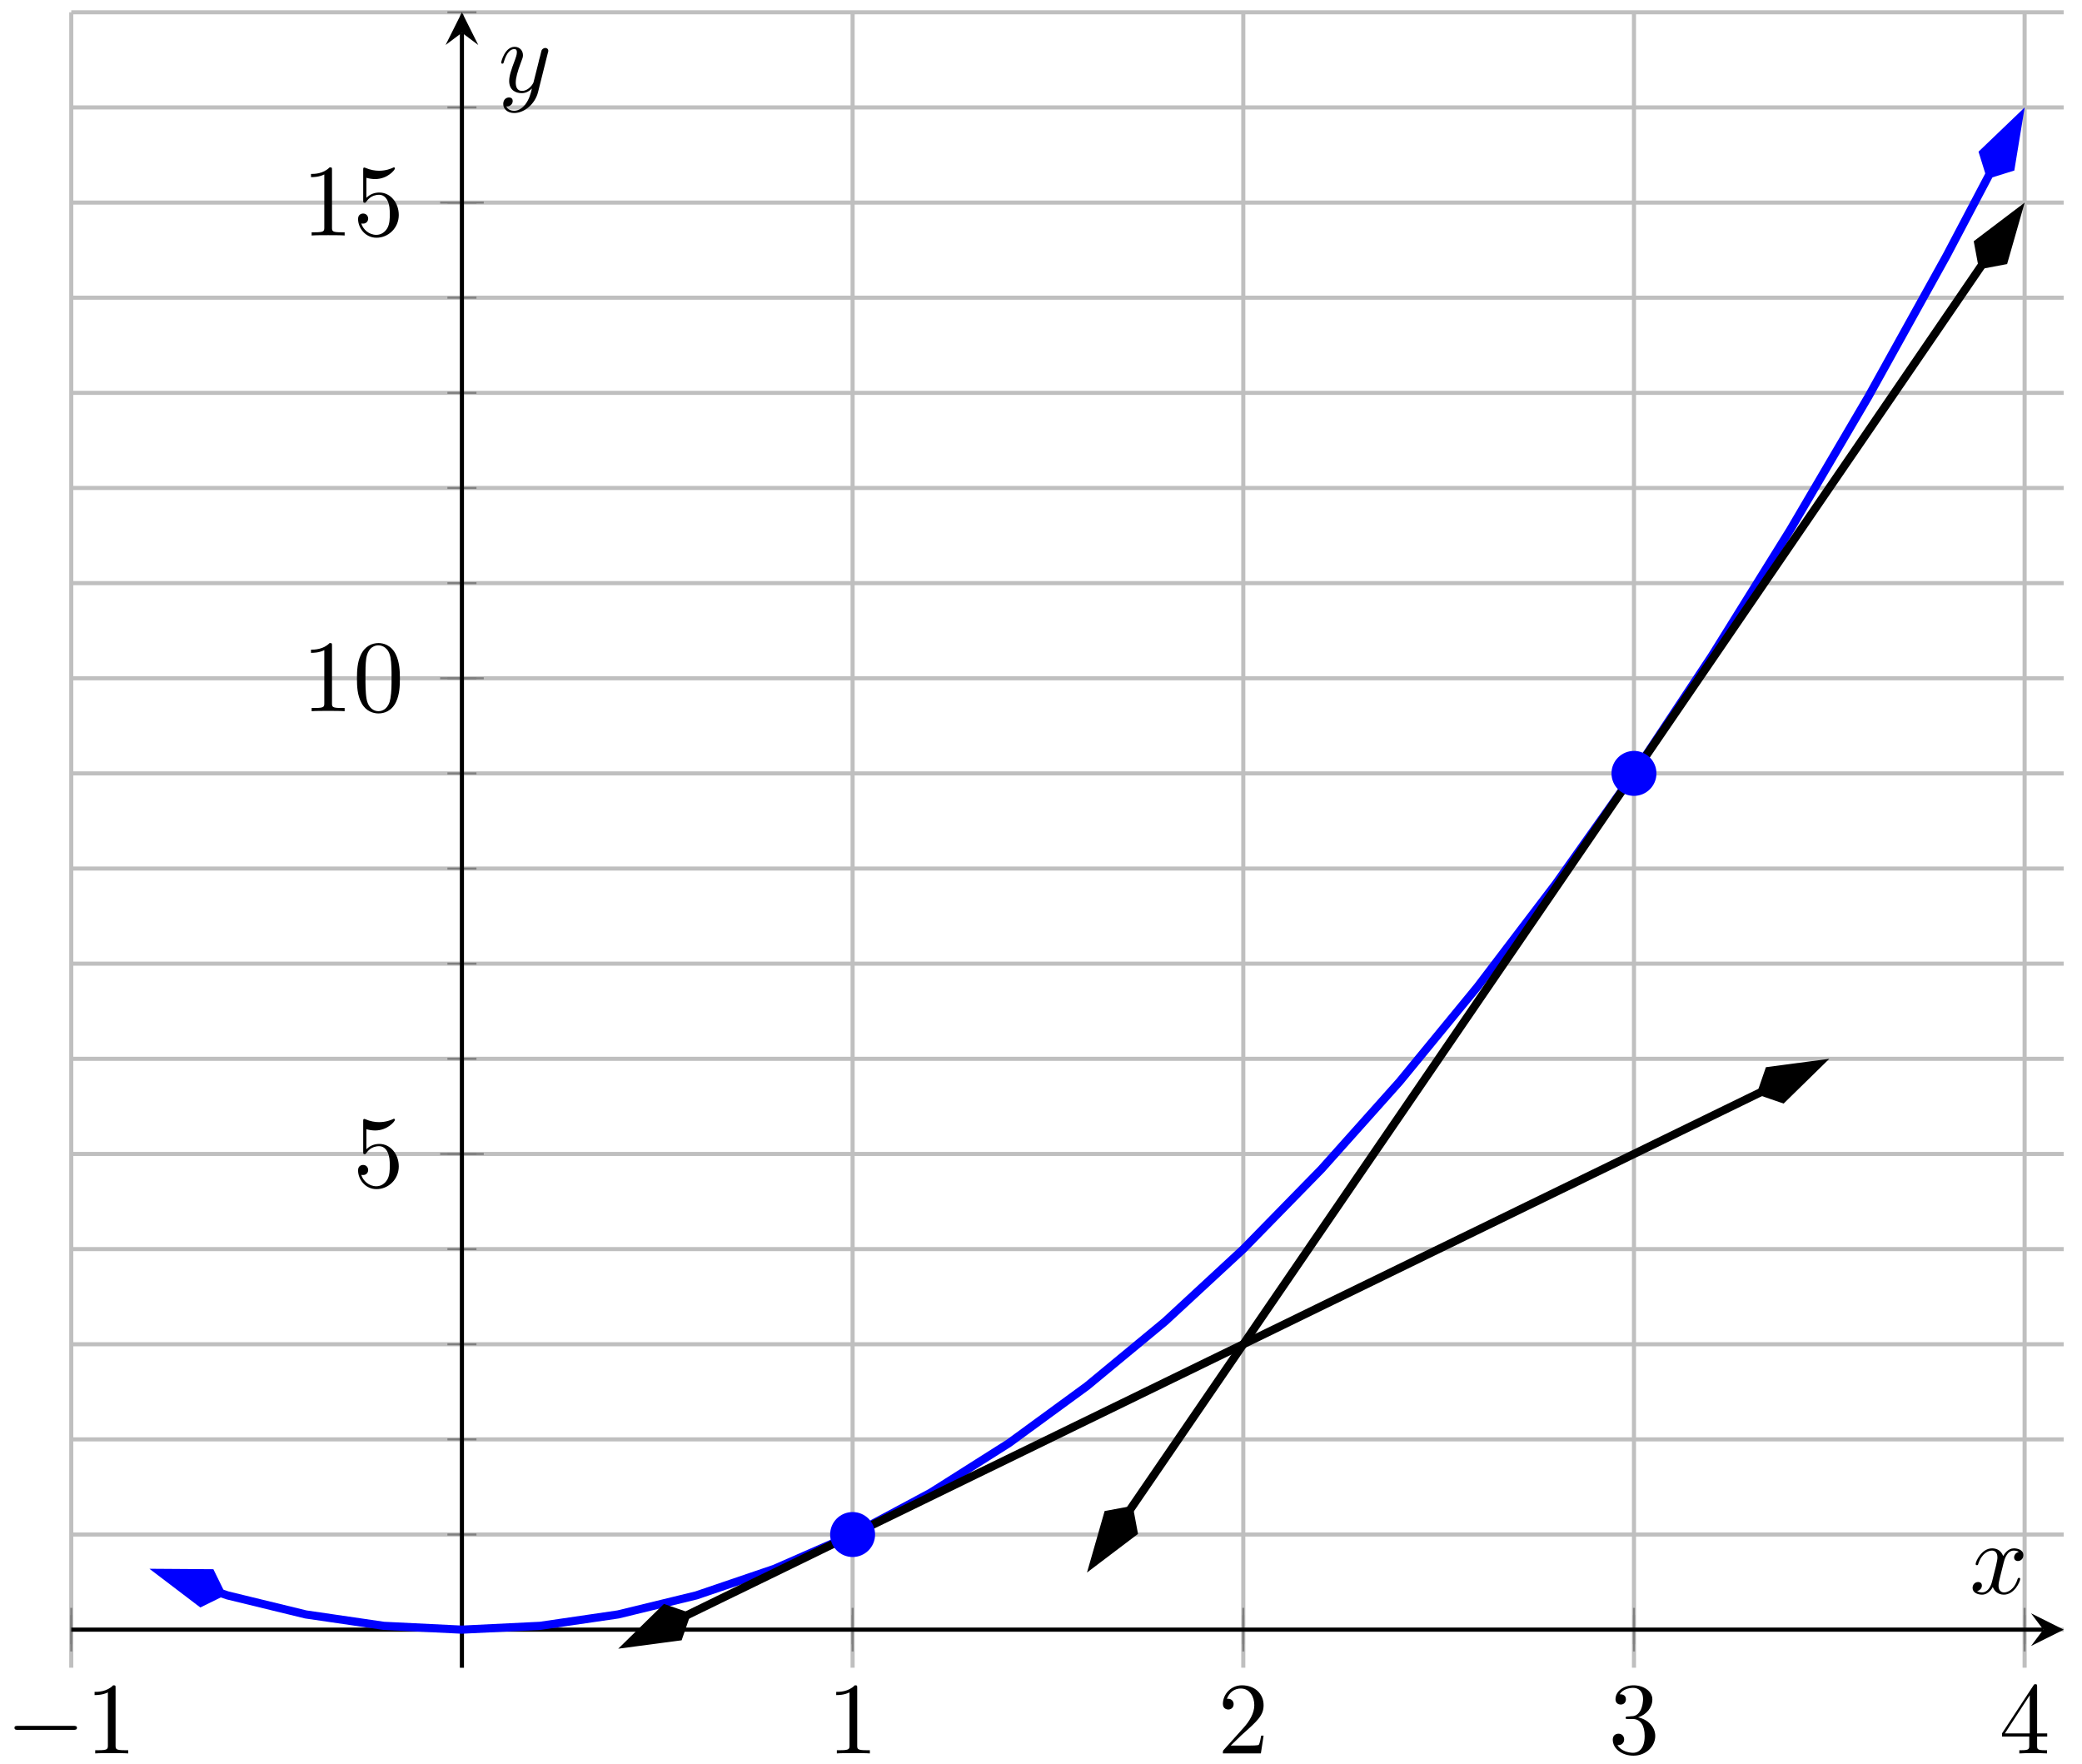 <?xml version="1.0" encoding="UTF-8"?>
<svg xmlns="http://www.w3.org/2000/svg" xmlns:xlink="http://www.w3.org/1999/xlink" width="203pt" height="172pt" viewBox="0 0 203 172" version="1.1">
<defs>
<g>
<symbol overflow="visible" id="glyph0-0">
<path style="stroke:none;" d=""/>
</symbol>
<symbol overflow="visible" id="glyph0-1">
<path style="stroke:none;" d="M 6.562 -2.297 C 6.734 -2.297 6.922 -2.297 6.922 -2.5 C 6.922 -2.688 6.734 -2.688 6.562 -2.688 L 1.172 -2.688 C 1 -2.688 0.828 -2.688 0.828 -2.5 C 0.828 -2.297 1 -2.297 1.172 -2.297 Z M 6.562 -2.297 "/>
</symbol>
<symbol overflow="visible" id="glyph1-0">
<path style="stroke:none;" d=""/>
</symbol>
<symbol overflow="visible" id="glyph1-1">
<path style="stroke:none;" d="M 2.938 -6.375 C 2.938 -6.625 2.938 -6.641 2.703 -6.641 C 2.078 -6 1.203 -6 0.891 -6 L 0.891 -5.688 C 1.094 -5.688 1.672 -5.688 2.188 -5.953 L 2.188 -0.781 C 2.188 -0.422 2.156 -0.312 1.266 -0.312 L 0.953 -0.312 L 0.953 0 C 1.297 -0.031 2.156 -0.031 2.562 -0.031 C 2.953 -0.031 3.828 -0.031 4.172 0 L 4.172 -0.312 L 3.859 -0.312 C 2.953 -0.312 2.938 -0.422 2.938 -0.781 Z M 2.938 -6.375 "/>
</symbol>
<symbol overflow="visible" id="glyph1-2">
<path style="stroke:none;" d="M 1.266 -0.766 L 2.328 -1.797 C 3.875 -3.172 4.469 -3.703 4.469 -4.703 C 4.469 -5.844 3.578 -6.641 2.359 -6.641 C 1.234 -6.641 0.5 -5.719 0.5 -4.828 C 0.5 -4.281 1 -4.281 1.031 -4.281 C 1.203 -4.281 1.547 -4.391 1.547 -4.812 C 1.547 -5.062 1.359 -5.328 1.016 -5.328 C 0.938 -5.328 0.922 -5.328 0.891 -5.312 C 1.109 -5.969 1.656 -6.328 2.234 -6.328 C 3.141 -6.328 3.562 -5.516 3.562 -4.703 C 3.562 -3.906 3.078 -3.125 2.516 -2.5 L 0.609 -0.375 C 0.5 -0.266 0.5 -0.234 0.5 0 L 4.203 0 L 4.469 -1.734 L 4.234 -1.734 C 4.172 -1.438 4.109 -1 4 -0.844 C 3.938 -0.766 3.281 -0.766 3.062 -0.766 Z M 1.266 -0.766 "/>
</symbol>
<symbol overflow="visible" id="glyph1-3">
<path style="stroke:none;" d="M 2.891 -3.516 C 3.703 -3.781 4.281 -4.469 4.281 -5.266 C 4.281 -6.078 3.406 -6.641 2.453 -6.641 C 1.453 -6.641 0.688 -6.047 0.688 -5.281 C 0.688 -4.953 0.906 -4.766 1.203 -4.766 C 1.5 -4.766 1.703 -4.984 1.703 -5.281 C 1.703 -5.766 1.234 -5.766 1.094 -5.766 C 1.391 -6.266 2.047 -6.391 2.406 -6.391 C 2.828 -6.391 3.375 -6.172 3.375 -5.281 C 3.375 -5.156 3.344 -4.578 3.094 -4.141 C 2.797 -3.656 2.453 -3.625 2.203 -3.625 C 2.125 -3.609 1.891 -3.594 1.812 -3.594 C 1.734 -3.578 1.672 -3.562 1.672 -3.469 C 1.672 -3.359 1.734 -3.359 1.906 -3.359 L 2.344 -3.359 C 3.156 -3.359 3.531 -2.688 3.531 -1.703 C 3.531 -0.344 2.844 -0.062 2.406 -0.062 C 1.969 -0.062 1.219 -0.234 0.875 -0.812 C 1.219 -0.766 1.531 -0.984 1.531 -1.359 C 1.531 -1.719 1.266 -1.922 0.984 -1.922 C 0.734 -1.922 0.422 -1.781 0.422 -1.344 C 0.422 -0.438 1.344 0.219 2.438 0.219 C 3.656 0.219 4.562 -0.688 4.562 -1.703 C 4.562 -2.516 3.922 -3.297 2.891 -3.516 Z M 2.891 -3.516 "/>
</symbol>
<symbol overflow="visible" id="glyph1-4">
<path style="stroke:none;" d="M 2.938 -1.641 L 2.938 -0.781 C 2.938 -0.422 2.906 -0.312 2.172 -0.312 L 1.969 -0.312 L 1.969 0 C 2.375 -0.031 2.891 -0.031 3.312 -0.031 C 3.734 -0.031 4.25 -0.031 4.672 0 L 4.672 -0.312 L 4.453 -0.312 C 3.719 -0.312 3.703 -0.422 3.703 -0.781 L 3.703 -1.641 L 4.688 -1.641 L 4.688 -1.953 L 3.703 -1.953 L 3.703 -6.484 C 3.703 -6.688 3.703 -6.75 3.531 -6.75 C 3.453 -6.75 3.422 -6.75 3.344 -6.625 L 0.281 -1.953 L 0.281 -1.641 Z M 2.984 -1.953 L 0.562 -1.953 L 2.984 -5.672 Z M 2.984 -1.953 "/>
</symbol>
<symbol overflow="visible" id="glyph1-5">
<path style="stroke:none;" d="M 4.469 -2 C 4.469 -3.188 3.656 -4.188 2.578 -4.188 C 2.109 -4.188 1.672 -4.031 1.312 -3.672 L 1.312 -5.625 C 1.516 -5.562 1.844 -5.5 2.156 -5.5 C 3.391 -5.5 4.094 -6.406 4.094 -6.531 C 4.094 -6.594 4.062 -6.641 3.984 -6.641 C 3.984 -6.641 3.953 -6.641 3.906 -6.609 C 3.703 -6.516 3.219 -6.312 2.547 -6.312 C 2.156 -6.312 1.688 -6.391 1.219 -6.594 C 1.141 -6.625 1.125 -6.625 1.109 -6.625 C 1 -6.625 1 -6.547 1 -6.391 L 1 -3.438 C 1 -3.266 1 -3.188 1.141 -3.188 C 1.219 -3.188 1.234 -3.203 1.281 -3.266 C 1.391 -3.422 1.75 -3.969 2.562 -3.969 C 3.078 -3.969 3.328 -3.516 3.406 -3.328 C 3.562 -2.953 3.594 -2.578 3.594 -2.078 C 3.594 -1.719 3.594 -1.125 3.344 -0.703 C 3.109 -0.312 2.734 -0.062 2.281 -0.062 C 1.562 -0.062 0.984 -0.594 0.812 -1.172 C 0.844 -1.172 0.875 -1.156 0.984 -1.156 C 1.312 -1.156 1.484 -1.406 1.484 -1.641 C 1.484 -1.891 1.312 -2.141 0.984 -2.141 C 0.844 -2.141 0.5 -2.062 0.5 -1.609 C 0.5 -0.75 1.188 0.219 2.297 0.219 C 3.453 0.219 4.469 -0.734 4.469 -2 Z M 4.469 -2 "/>
</symbol>
<symbol overflow="visible" id="glyph1-6">
<path style="stroke:none;" d="M 4.578 -3.188 C 4.578 -3.984 4.531 -4.781 4.188 -5.516 C 3.734 -6.484 2.906 -6.641 2.5 -6.641 C 1.891 -6.641 1.172 -6.375 0.75 -5.453 C 0.438 -4.766 0.391 -3.984 0.391 -3.188 C 0.391 -2.438 0.422 -1.547 0.844 -0.781 C 1.266 0.016 2 0.219 2.484 0.219 C 3.016 0.219 3.781 0.016 4.219 -0.938 C 4.531 -1.625 4.578 -2.406 4.578 -3.188 Z M 2.484 0 C 2.094 0 1.5 -0.25 1.328 -1.203 C 1.219 -1.797 1.219 -2.719 1.219 -3.312 C 1.219 -3.953 1.219 -4.609 1.297 -5.141 C 1.484 -6.328 2.234 -6.422 2.484 -6.422 C 2.812 -6.422 3.469 -6.234 3.656 -5.25 C 3.766 -4.688 3.766 -3.938 3.766 -3.312 C 3.766 -2.562 3.766 -1.891 3.656 -1.25 C 3.5 -0.297 2.938 0 2.484 0 Z M 2.484 0 "/>
</symbol>
<symbol overflow="visible" id="glyph2-0">
<path style="stroke:none;" d=""/>
</symbol>
<symbol overflow="visible" id="glyph2-1">
<path style="stroke:none;" d="M 3.328 -3.016 C 3.391 -3.266 3.625 -4.188 4.312 -4.188 C 4.359 -4.188 4.609 -4.188 4.812 -4.062 C 4.531 -4 4.344 -3.766 4.344 -3.516 C 4.344 -3.359 4.453 -3.172 4.719 -3.172 C 4.938 -3.172 5.25 -3.344 5.25 -3.75 C 5.25 -4.266 4.672 -4.406 4.328 -4.406 C 3.75 -4.406 3.406 -3.875 3.281 -3.656 C 3.031 -4.312 2.5 -4.406 2.203 -4.406 C 1.172 -4.406 0.594 -3.125 0.594 -2.875 C 0.594 -2.766 0.703 -2.766 0.719 -2.766 C 0.797 -2.766 0.828 -2.797 0.844 -2.875 C 1.188 -3.938 1.844 -4.188 2.188 -4.188 C 2.375 -4.188 2.719 -4.094 2.719 -3.516 C 2.719 -3.203 2.547 -2.547 2.188 -1.141 C 2.031 -0.531 1.672 -0.109 1.234 -0.109 C 1.172 -0.109 0.953 -0.109 0.734 -0.234 C 0.984 -0.297 1.203 -0.5 1.203 -0.781 C 1.203 -1.047 0.984 -1.125 0.844 -1.125 C 0.531 -1.125 0.297 -0.875 0.297 -0.547 C 0.297 -0.094 0.781 0.109 1.219 0.109 C 1.891 0.109 2.25 -0.594 2.266 -0.641 C 2.391 -0.281 2.75 0.109 3.344 0.109 C 4.375 0.109 4.938 -1.172 4.938 -1.422 C 4.938 -1.531 4.859 -1.531 4.828 -1.531 C 4.734 -1.531 4.719 -1.484 4.688 -1.422 C 4.359 -0.344 3.688 -0.109 3.375 -0.109 C 2.984 -0.109 2.828 -0.422 2.828 -0.766 C 2.828 -0.984 2.875 -1.203 2.984 -1.641 Z M 3.328 -3.016 "/>
</symbol>
<symbol overflow="visible" id="glyph2-2">
<path style="stroke:none;" d="M 4.844 -3.797 C 4.891 -3.938 4.891 -3.953 4.891 -4.031 C 4.891 -4.203 4.75 -4.297 4.594 -4.297 C 4.5 -4.297 4.344 -4.234 4.25 -4.094 C 4.234 -4.031 4.141 -3.734 4.109 -3.547 C 4.031 -3.297 3.969 -3.016 3.906 -2.75 L 3.453 -0.953 C 3.422 -0.812 2.984 -0.109 2.328 -0.109 C 1.828 -0.109 1.719 -0.547 1.719 -0.922 C 1.719 -1.375 1.891 -2 2.219 -2.875 C 2.375 -3.281 2.422 -3.391 2.422 -3.594 C 2.422 -4.031 2.109 -4.406 1.609 -4.406 C 0.656 -4.406 0.297 -2.953 0.297 -2.875 C 0.297 -2.766 0.391 -2.766 0.406 -2.766 C 0.516 -2.766 0.516 -2.797 0.562 -2.953 C 0.844 -3.891 1.234 -4.188 1.578 -4.188 C 1.656 -4.188 1.828 -4.188 1.828 -3.875 C 1.828 -3.625 1.719 -3.359 1.656 -3.172 C 1.25 -2.109 1.078 -1.547 1.078 -1.078 C 1.078 -0.188 1.703 0.109 2.297 0.109 C 2.688 0.109 3.016 -0.062 3.297 -0.344 C 3.172 0.172 3.047 0.672 2.656 1.203 C 2.391 1.531 2.016 1.828 1.562 1.828 C 1.422 1.828 0.969 1.797 0.797 1.406 C 0.953 1.406 1.094 1.406 1.219 1.281 C 1.328 1.203 1.422 1.062 1.422 0.875 C 1.422 0.562 1.156 0.531 1.062 0.531 C 0.828 0.531 0.5 0.688 0.5 1.172 C 0.5 1.672 0.938 2.047 1.562 2.047 C 2.578 2.047 3.609 1.141 3.891 0.016 Z M 4.844 -3.797 "/>
</symbol>
</g>
<clipPath id="clip1">
  <path d="M 10 5 L 201.223 5 L 201.223 162.594 L 10 162.594 Z M 10 5 "/>
</clipPath>
<clipPath id="clip2">
  <path d="M 6.949 142 L 33 142 L 33 162.594 L 6.949 162.594 Z M 6.949 142 "/>
</clipPath>
<clipPath id="clip3">
  <path d="M 182 1.199 L 201.223 1.199 L 201.223 29 L 182 29 Z M 182 1.199 "/>
</clipPath>
<clipPath id="clip4">
  <path d="M 53 94 L 185 94 L 185 162.594 L 53 162.594 Z M 53 94 "/>
</clipPath>
<clipPath id="clip5">
  <path d="M 50 145 L 79 145 L 79 162.594 L 50 162.594 Z M 50 145 "/>
</clipPath>
<clipPath id="clip6">
  <path d="M 98 14 L 201.223 14 L 201.223 160 L 98 160 Z M 98 14 "/>
</clipPath>
<clipPath id="clip7">
  <path d="M 95 136 L 122 136 L 122 162.594 L 95 162.594 Z M 95 136 "/>
</clipPath>
<clipPath id="clip8">
  <path d="M 181 9 L 201.223 9 L 201.223 38 L 181 38 Z M 181 9 "/>
</clipPath>
</defs>
<g id="surface1">
<path style="fill:none;stroke-width:0.399;stroke-linecap:butt;stroke-linejoin:miter;stroke:rgb(75%,75%,75%);stroke-opacity:1;stroke-miterlimit:10;" d="M 0.001 0 L 0.001 161.395 M 38.09 0 L 38.09 161.395 M 76.183 0 L 76.183 161.395 M 114.275 0 L 114.275 161.395 M 152.368 0 L 152.368 161.395 M 190.457 0 L 190.457 161.395 " transform="matrix(1,0,0,-1,6.948,162.594)"/>
<path style="fill:none;stroke-width:0.399;stroke-linecap:butt;stroke-linejoin:miter;stroke:rgb(75%,75%,75%);stroke-opacity:1;stroke-miterlimit:10;" d="M 0.001 3.711 L 194.269 3.711 M 0.001 12.985 L 194.269 12.985 M 0.001 22.262 L 194.269 22.262 M 0.001 31.535 L 194.269 31.535 M 0.001 40.813 L 194.269 40.813 M 0.001 50.09 L 194.269 50.09 M 0.001 59.364 L 194.269 59.364 M 0.001 68.641 L 194.269 68.641 M 0.001 77.914 L 194.269 77.914 M 0.001 87.192 L 194.269 87.192 M 0.001 96.465 L 194.269 96.465 M 0.001 105.742 L 194.269 105.742 M 0.001 115.02 L 194.269 115.02 M 0.001 124.293 L 194.269 124.293 M 0.001 133.571 L 194.269 133.571 M 0.001 142.844 L 194.269 142.844 M 0.001 152.121 L 194.269 152.121 M 0.001 161.395 L 194.269 161.395 " transform="matrix(1,0,0,-1,6.948,162.594)"/>
<path style="fill:none;stroke-width:0.199;stroke-linecap:butt;stroke-linejoin:miter;stroke:rgb(50%,50%,50%);stroke-opacity:1;stroke-miterlimit:10;" d="M 0.001 2.293 L 0.001 5.129 M 38.09 2.293 L 38.09 5.129 M 76.183 2.293 L 76.183 5.129 M 114.275 2.293 L 114.275 5.129 M 152.368 2.293 L 152.368 5.129 M 190.457 2.293 L 190.457 5.129 " transform="matrix(1,0,0,-1,6.948,162.594)"/>
<path style="fill:none;stroke-width:0.199;stroke-linecap:butt;stroke-linejoin:miter;stroke:rgb(50%,50%,50%);stroke-opacity:1;stroke-miterlimit:10;" d="M 0.001 1.586 L 0.001 5.836 M 76.183 1.586 L 76.183 5.836 M 114.275 1.586 L 114.275 5.836 M 152.368 1.586 L 152.368 5.836 M 190.457 1.586 L 190.457 5.836 " transform="matrix(1,0,0,-1,6.948,162.594)"/>
<path style="fill:none;stroke-width:0.199;stroke-linecap:butt;stroke-linejoin:miter;stroke:rgb(50%,50%,50%);stroke-opacity:1;stroke-miterlimit:10;" d="M 36.676 3.711 L 39.508 3.711 M 36.676 12.985 L 39.508 12.985 M 36.676 22.262 L 39.508 22.262 M 36.676 31.535 L 39.508 31.535 M 36.676 40.813 L 39.508 40.813 M 36.676 50.09 L 39.508 50.09 M 36.676 59.364 L 39.508 59.364 M 36.676 68.641 L 39.508 68.641 M 36.676 77.914 L 39.508 77.914 M 36.676 87.192 L 39.508 87.192 M 36.676 96.465 L 39.508 96.465 M 36.676 105.742 L 39.508 105.742 M 36.676 115.02 L 39.508 115.02 M 36.676 124.293 L 39.508 124.293 M 36.676 133.571 L 39.508 133.571 M 36.676 142.844 L 39.508 142.844 M 36.676 152.121 L 39.508 152.121 M 36.676 161.395 L 39.508 161.395 " transform="matrix(1,0,0,-1,6.948,162.594)"/>
<path style="fill:none;stroke-width:0.199;stroke-linecap:butt;stroke-linejoin:miter;stroke:rgb(50%,50%,50%);stroke-opacity:1;stroke-miterlimit:10;" d="M 35.965 50.09 L 40.219 50.09 M 35.965 96.465 L 40.219 96.465 M 35.965 142.844 L 40.219 142.844 " transform="matrix(1,0,0,-1,6.948,162.594)"/>
<path style="fill:none;stroke-width:0.399;stroke-linecap:butt;stroke-linejoin:miter;stroke:rgb(0%,0%,0%);stroke-opacity:1;stroke-miterlimit:10;" d="M 0.001 3.711 L 192.273 3.711 " transform="matrix(1,0,0,-1,6.948,162.594)"/>
<path style=" stroke:none;fill-rule:nonzero;fill:rgb(0%,0%,0%);fill-opacity:1;" d="M 201.223 158.883 L 198.031 157.289 L 199.227 158.883 L 198.031 160.477 "/>
<path style="fill:none;stroke-width:0.399;stroke-linecap:butt;stroke-linejoin:miter;stroke:rgb(0%,0%,0%);stroke-opacity:1;stroke-miterlimit:10;" d="M 38.09 0 L 38.09 159.403 " transform="matrix(1,0,0,-1,6.948,162.594)"/>
<path style=" stroke:none;fill-rule:nonzero;fill:rgb(0%,0%,0%);fill-opacity:1;" d="M 45.039 1.199 L 43.445 4.387 L 45.039 3.191 L 46.633 4.387 "/>
<g style="fill:rgb(0%,0%,0%);fill-opacity:1;">
  <use xlink:href="#glyph0-1" x="0.583" y="170.95"/>
</g>
<g style="fill:rgb(0%,0%,0%);fill-opacity:1;">
  <use xlink:href="#glyph1-1" x="8.331" y="170.95"/>
</g>
<g style="fill:rgb(0%,0%,0%);fill-opacity:1;">
  <use xlink:href="#glyph1-1" x="80.642" y="170.95"/>
</g>
<g style="fill:rgb(0%,0%,0%);fill-opacity:1;">
  <use xlink:href="#glyph1-2" x="118.735" y="170.95"/>
</g>
<g style="fill:rgb(0%,0%,0%);fill-opacity:1;">
  <use xlink:href="#glyph1-3" x="156.828" y="170.95"/>
</g>
<g style="fill:rgb(0%,0%,0%);fill-opacity:1;">
  <use xlink:href="#glyph1-4" x="194.92" y="170.95"/>
</g>
<g style="fill:rgb(0%,0%,0%);fill-opacity:1;">
  <use xlink:href="#glyph1-5" x="34.413" y="115.716"/>
</g>
<g style="fill:rgb(0%,0%,0%);fill-opacity:1;">
  <use xlink:href="#glyph1-1" x="29.432" y="69.338"/>
  <use xlink:href="#glyph1-6" x="34.413" y="69.338"/>
</g>
<g style="fill:rgb(0%,0%,0%);fill-opacity:1;">
  <use xlink:href="#glyph1-1" x="29.432" y="22.959"/>
  <use xlink:href="#glyph1-5" x="34.413" y="22.959"/>
</g>
<g clip-path="url(#clip1)" clip-rule="nonzero">
<path style="fill:none;stroke-width:0.797;stroke-linecap:butt;stroke-linejoin:miter;stroke:rgb(0%,0%,100%);stroke-opacity:1;stroke-miterlimit:10;" d="M 14.552 7.282 L 15.235 7.051 L 22.856 5.196 L 30.473 4.082 L 38.09 3.711 L 45.711 4.082 L 53.328 5.196 L 60.945 7.051 L 68.566 9.645 L 76.183 12.985 L 83.8 17.067 L 91.421 21.891 L 99.037 27.457 L 106.658 33.762 L 114.275 40.813 L 121.892 48.606 L 129.513 57.137 L 137.13 66.414 L 144.747 76.43 L 152.368 87.192 L 159.985 98.692 L 167.602 110.938 L 175.223 123.922 L 182.84 137.649 L 187.047 145.637 " transform="matrix(1,0,0,-1,6.948,162.594)"/>
</g>
<path style=" stroke:none;fill-rule:nonzero;fill:rgb(0%,0%,100%);fill-opacity:1;" d="M 15.758 153.355 L 19.578 156.258 L 21.5 155.312 L 20.555 153.387 Z M 15.758 153.355 "/>
<g clip-path="url(#clip2)" clip-rule="nonzero">
<path style="fill:none;stroke-width:0.797;stroke-linecap:butt;stroke-linejoin:miter;stroke:rgb(0%,0%,100%);stroke-opacity:1;stroke-miterlimit:10;" d="M 6.631 0.002 L 2.079 1.516 L 0.565 0.001 L 2.081 -1.516 Z M 6.631 0.002 " transform="matrix(-0.946,-0.323,-0.323,0.946,22.035,155.493)"/>
</g>
<path style=" stroke:none;fill-rule:nonzero;fill:rgb(0%,0%,100%);fill-opacity:1;" d="M 196.824 11.59 L 193.363 14.906 L 194 16.957 L 196.047 16.32 Z M 196.824 11.59 "/>
<g clip-path="url(#clip3)" clip-rule="nonzero">
<path style="fill:none;stroke-width:0.797;stroke-linecap:butt;stroke-linejoin:miter;stroke:rgb(0%,0%,100%);stroke-opacity:1;stroke-miterlimit:10;" d="M 6.629 -0 L 2.082 1.517 L 0.564 -0.002 L 2.081 -1.516 Z M 6.629 -0 " transform="matrix(0.466,-0.885,-0.885,-0.466,193.736,17.455)"/>
</g>
<g clip-path="url(#clip4)" clip-rule="nonzero">
<path style="fill:none;stroke-width:0.797;stroke-linecap:butt;stroke-linejoin:miter;stroke:rgb(0%,0%,0%);stroke-opacity:1;stroke-miterlimit:10;" d="M 59.914 5.063 L 58.25 4.25 L 63.167 6.649 L 68.089 9.043 L 73.007 11.442 L 82.85 16.231 L 87.768 18.629 L 92.69 21.024 L 97.608 23.422 L 102.53 25.817 L 107.451 28.215 L 112.369 30.61 L 117.291 33.004 L 122.209 35.403 L 127.13 37.797 L 132.052 40.196 L 136.97 42.59 L 141.892 44.989 L 146.809 47.383 L 151.731 49.778 L 156.653 52.176 L 161.571 54.571 L 166.492 56.969 L 164.825 56.157 " transform="matrix(1,0,0,-1,6.948,162.594)"/>
</g>
<path style=" stroke:none;fill-rule:nonzero;fill:rgb(0%,0%,0%);fill-opacity:1;" d="M 61.41 160.188 L 66.164 159.559 L 66.863 157.531 L 64.836 156.832 Z M 61.41 160.188 "/>
<g clip-path="url(#clip5)" clip-rule="nonzero">
<path style="fill:none;stroke-width:0.797;stroke-linecap:butt;stroke-linejoin:miter;stroke:rgb(0%,0%,0%);stroke-opacity:1;stroke-miterlimit:10;" d="M 6.631 0 L 2.081 1.516 L 0.565 -0 L 2.082 -1.517 Z M 6.631 0 " transform="matrix(-0.899,0.438,0.438,0.899,67.372,157.284)"/>
</g>
<path style="fill-rule:nonzero;fill:rgb(0%,0%,0%);fill-opacity:1;stroke-width:0.797;stroke-linecap:butt;stroke-linejoin:miter;stroke:rgb(0%,0%,0%);stroke-opacity:1;stroke-miterlimit:10;" d="M 6.63 0.001 L 2.08 1.517 L 0.564 0.001 L 2.08 -1.516 Z M 6.63 0.001 " transform="matrix(0.899,-0.438,-0.438,-0.899,171.271,106.685)"/>
<g clip-path="url(#clip6)" clip-rule="nonzero">
<path style="fill:none;stroke-width:0.797;stroke-linecap:butt;stroke-linejoin:miter;stroke:rgb(0%,0%,0%);stroke-opacity:1;stroke-miterlimit:10;" d="M 103.178 15.321 L 102.846 14.84 L 106.658 20.407 L 110.467 25.973 L 114.275 31.535 L 125.701 48.235 L 129.513 53.797 L 140.939 70.496 L 144.747 76.059 L 148.556 81.625 L 152.368 87.192 L 156.176 92.758 L 159.985 98.321 L 171.41 115.02 L 175.223 120.582 L 182.84 131.715 L 186.648 137.278 L 186.32 136.797 " transform="matrix(1,0,0,-1,6.948,162.594)"/>
</g>
<path style=" stroke:none;fill-rule:nonzero;fill:rgb(0%,0%,0%);fill-opacity:1;" d="M 106.699 152.277 L 110.523 149.379 L 110.129 147.273 L 108.02 147.668 Z M 106.699 152.277 "/>
<g clip-path="url(#clip7)" clip-rule="nonzero">
<path style="fill:none;stroke-width:0.797;stroke-linecap:butt;stroke-linejoin:miter;stroke:rgb(0%,0%,0%);stroke-opacity:1;stroke-miterlimit:10;" d="M 6.63 -0.002 L 2.078 1.517 L 0.563 0.002 L 2.081 -1.516 Z M 6.63 -0.002 " transform="matrix(-0.565,0.825,0.825,0.565,110.445,146.807)"/>
</g>
<path style=" stroke:none;fill-rule:nonzero;fill:rgb(0%,0%,0%);fill-opacity:1;" d="M 196.699 20.789 L 192.879 23.688 L 193.273 25.797 L 195.383 25.398 Z M 196.699 20.789 "/>
<g clip-path="url(#clip8)" clip-rule="nonzero">
<path style="fill:none;stroke-width:0.797;stroke-linecap:butt;stroke-linejoin:miter;stroke:rgb(0%,0%,0%);stroke-opacity:1;stroke-miterlimit:10;" d="M 6.63 0 L 2.08 1.516 L 0.562 -0.001 L 2.082 -1.517 Z M 6.63 0 " transform="matrix(0.565,-0.825,-0.825,-0.565,192.955,26.26)"/>
</g>
<path style="fill-rule:nonzero;fill:rgb(0%,0%,100%);fill-opacity:1;stroke-width:0.399;stroke-linecap:butt;stroke-linejoin:miter;stroke:rgb(0%,0%,100%);stroke-opacity:1;stroke-miterlimit:10;" d="M 78.175 12.985 C 78.175 14.086 77.284 14.977 76.183 14.977 C 75.081 14.977 74.191 14.086 74.191 12.985 C 74.191 11.887 75.081 10.992 76.183 10.992 C 77.284 10.992 78.175 11.887 78.175 12.985 Z M 78.175 12.985 " transform="matrix(1,0,0,-1,6.948,162.594)"/>
<path style="fill-rule:nonzero;fill:rgb(0%,0%,100%);fill-opacity:1;stroke-width:0.399;stroke-linecap:butt;stroke-linejoin:miter;stroke:rgb(0%,0%,100%);stroke-opacity:1;stroke-miterlimit:10;" d="M 154.36 87.192 C 154.36 88.293 153.466 89.184 152.368 89.184 C 151.266 89.184 150.376 88.293 150.376 87.192 C 150.376 86.09 151.266 85.199 152.368 85.199 C 153.466 85.199 154.36 86.09 154.36 87.192 Z M 154.36 87.192 " transform="matrix(1,0,0,-1,6.948,162.594)"/>
<g style="fill:rgb(0%,0%,0%);fill-opacity:1;">
  <use xlink:href="#glyph2-1" x="192.035" y="155.363"/>
</g>
<g style="fill:rgb(0%,0%,0%);fill-opacity:1;">
  <use xlink:href="#glyph2-2" x="48.568" y="8.972"/>
</g>
</g>
</svg>

